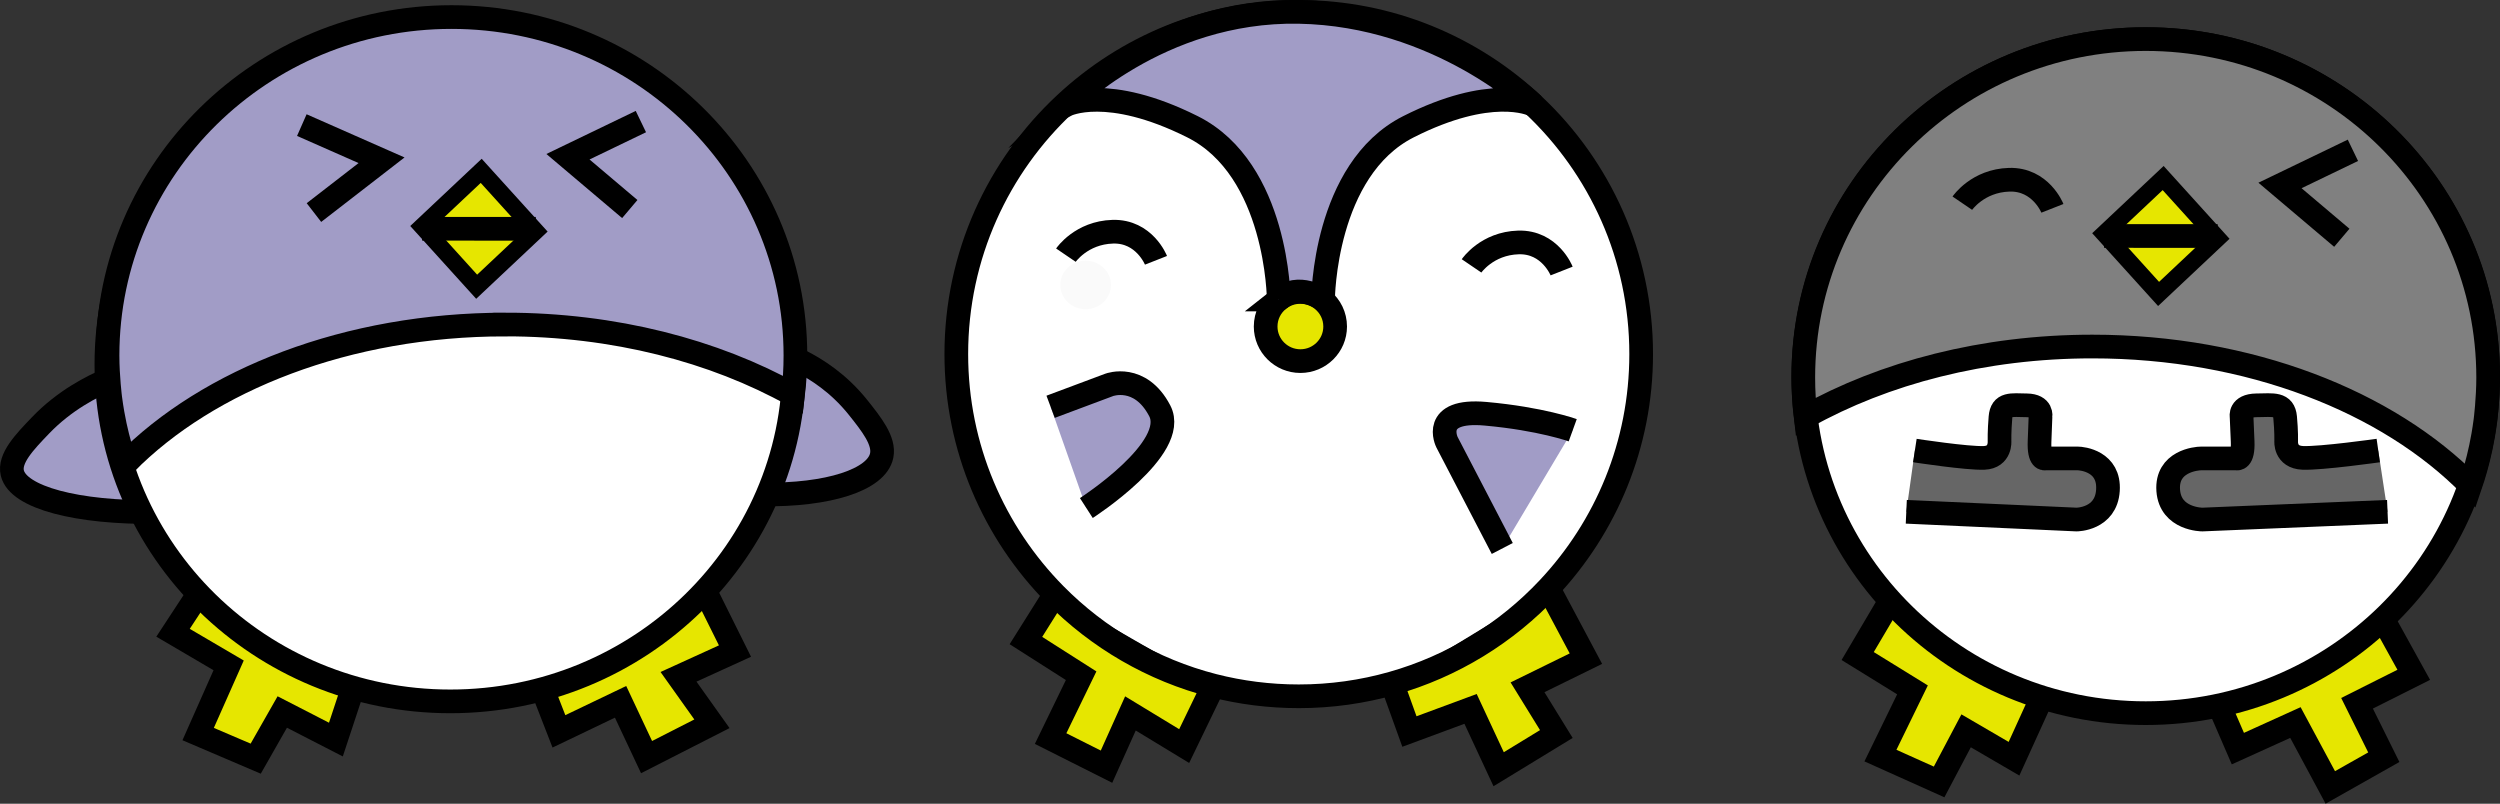 <?xml version="1.0" encoding="UTF-8"?>
<svg id="_レイヤー_2" data-name="レイヤー 2" xmlns="http://www.w3.org/2000/svg" viewBox="0 0 738.83 237.52">
  <rect x="0" y="0" width="738.83" height="237.52" fill="#333333" stroke="none"/>
  <defs>
    <style>
      .cls-1, .cls-2, .cls-3, .cls-4, .cls-5, .cls-6, .cls-7 {
        stroke: #000;
        stroke-miterlimit: 10;
      }

      .cls-1, .cls-2, .cls-3, .cls-4, .cls-5, .cls-7 {
        stroke-width: 7px;
      }

      .cls-1, .cls-8 {
        fill: #fff;
      }

      .cls-9, .cls-6, .cls-7 {
        fill: #e6e600;
      }

      .cls-10, .cls-3 {
        fill: #a19cc6;
      }

      .cls-2 {
        fill: #666;
      }

      .cls-11 {
        fill: #fafafa;
      }

      .cls-4 {
        fill: gray;
      }

      .cls-5 {
        fill: none;
      }

      .cls-6 {
        stroke-width: 5px;
      }
    </style>
  </defs>
  <g id="_レイヤー_1-2" data-name="レイヤー 1">
    <path class="cls-3" d="M46.36,151.32c-23.63.31-40.96-4.31-42.71-11.5-1.06-4.34,3.65-9.24,8.37-14.15,7.11-7.39,15.2-11.48,20.31-13.62"/>
    <path class="cls-9" d="M457.61,173.85l11.08,20.8-17.26,8.47,8.52,13.81-17.05,10.4-8.3-17.83-18.07,6.69-5.12-14.21.03-.02c17.91-5.06,33.79-14.92,46.17-28.11Z"/>
    <path class="cls-3" d="M225.18,146.12c19.58.31,33.94-4.31,35.39-11.5.88-4.34-3.03-9.24-6.94-14.15-5.89-7.39-12.6-11.48-16.83-13.62"/>
    <polyline class="cls-7" points="60.19 173.19 51.14 187 67.57 196.64 58.56 216.94 75.57 224.21 83.42 210.42 99.27 218.57 105.01 201.19"/>
    <polyline class="cls-7" points="206.87 171.61 217.21 192.41 200.52 200.02 210.4 213.9 191.08 223.75 183.4 207.41 165.18 216.14 160.13 203.16"/>
    <ellipse class="cls-1" cx="133.08" cy="107.68" rx="101.64" ry="99.6"/>
    <path class="cls-9" d="M358.6,202.62l-8.64,17.87-15.88-9.65-7.07,15.74-16.52-8.31,9.02-18.57-16.32-10.4,8.57-13.64.03.02c12.68,12.84,28.77,22.31,46.81,26.94Z"/>
    <polyline class="cls-5" points="358.6 202.61 358.6 202.62 349.96 220.49 334.08 210.84 327.01 226.58 310.49 218.27 319.51 199.7 303.19 189.3 311.76 175.66"/>
    <g>
      <path class="cls-8" d="M485.02,104.64c0,26.77-10.41,51.11-27.41,69.21-12.38,13.19-28.26,23.05-46.17,28.11-8.78,2.49-18.04,3.82-27.62,3.82-8.71,0-17.16-1.1-25.22-3.16-18.04-4.63-34.13-14.1-46.81-26.94-18.03-18.27-29.17-43.35-29.17-71.04,0-29.19,12.38-55.5,32.18-73.95,18.08-16.87,42.35-27.18,69.02-27.18s51.23,10.44,69.35,27.49l.03.02c19.59,18.44,31.82,44.6,31.82,73.62Z"/>
      <path class="cls-5" d="M453.17,31c-18.12-17.05-42.52-27.49-69.35-27.49s-50.94,10.31-69.02,27.18c-19.8,18.45-32.18,44.76-32.18,73.95,0,27.69,11.14,52.77,29.17,71.04,12.68,12.84,28.77,22.31,46.81,26.94,8.06,2.06,16.51,3.16,25.22,3.16,9.58,0,18.84-1.33,27.62-3.82,17.91-5.06,33.79-14.92,46.17-28.11,17-18.1,27.41-42.44,27.41-69.21,0-29.02-12.23-55.18-31.82-73.62"/>
    </g>
    <polyline class="cls-7" points="603.45 206.1 595.2 224.23 581.05 215.98 573.07 231.09 555.73 223.3 565.2 203.88 549 193.88 558.66 177.52"/>
    <polyline class="cls-7" points="704.25 182.98 713.34 199.43 696.58 207.84 704.49 223.78 688.68 232.71 678.37 213.53 661.36 221.24 655.83 208.46"/>
    <ellipse class="cls-1" cx="634.13" cy="111.16" rx="101.2" ry="99.6"/>
    <path class="cls-3" d="M149.29,95.9c32.21,0,61.8,7.78,85.09,20.76.45-3.81.69-7.68.69-11.61,0-55.23-45.5-100.01-101.64-100.01S31.78,49.82,31.78,105.06c0,6.32.8,12.58.8,12.58.43,3.34.96,6.12,1.38,8.09.96,4.48,2.09,8.27,3.12,11.26,24.47-24.8,65.6-41.08,112.21-41.08Z"/>
    <polygon class="cls-6" points="124.74 66.93 140.87 84.74 158.34 68.3 142.21 50.49 124.74 66.93"/>
    <line class="cls-5" x1="158.34" y1="67.62" x2="124.74" y2="67.61"/>
    <polyline class="cls-5" points="89.2 36.97 112.76 47.36 92.78 62.82"/>
    <path class="cls-4" d="M618.33,102.41c-32.07,0-61.53,7.78-84.72,20.76-.45-3.81-.68-7.68-.68-11.61,0-55.23,45.31-100.01,101.2-100.01s101.2,44.78,101.2,100.01c0,6.32-.79,12.58-.79,12.58-.43,3.34-.95,6.12-1.37,8.09-.95,4.48-2.08,8.27-3.1,11.26-24.37-24.8-65.32-41.08-111.73-41.08Z"/>
    <polygon class="cls-6" points="621.81 69.06 637.93 86.87 655.4 70.43 639.28 52.62 621.81 69.06"/>
    <line class="cls-5" x1="655.4" y1="69.75" x2="621.81" y2="69.74"/>
    <path class="cls-5" d="M606.55,61.57s-3.43-8.72-12.76-8.45-13.86,6.93-13.86,6.93"/>
    <path class="cls-2" d="M563.37,151.25l50.31,2.29s8.71,0,9.28-8.6-7.59-9.46-8.99-9.46h-9.56s-1.87.71-1.66-5c.21-5.71.28-7.37.28-7.37,0,0,.64-3.25-4.04-3.32s-7.44-.65-7.79,3.54-.28,7.01-.28,7.01c0,0,.43,4.77-4.54,4.98s-20.48-2.17-20.48-2.17"/>
    <path class="cls-2" d="M705.6,151.25l-54.73,2.29s-9.48,0-10.09-8.6c-.61-8.6,8.26-9.46,9.78-9.46h10.4s2.04.71,1.81-5-.31-7.37-.31-7.37c0,0-.69-3.25,4.39-3.32s8.09-.65,8.48,3.54c.39,4.19.31,7.01.31,7.01,0,0-.46,4.77,4.93,4.98s22.28-2.17,22.28-2.17"/>
    <path class="cls-10" d="M464.79,127.15l-20.82,34.94-16.34-31.41s-4.92-9.87,11.42-8.4c16.34,1.47,25.74,4.87,25.74,4.87Z"/>
    <path d="M411.44,201.96l46.17-28.11c-12.38,13.19-28.26,23.05-46.17,28.11Z"/>
    <path class="cls-9" d="M390.86,88.63c2.27,1.87,3.72,4.7,3.72,7.87,0,5.64-4.6,10.22-10.27,10.22s-10.27-4.58-10.27-10.22c0-3.25,1.52-6.14,3.89-8,1.75-1.39,3.97-2.22,6.38-2.22s4.77.88,6.55,2.35Z"/>
    <path d="M358.6,202.61h0c-18.04-4.62-34.13-14.09-46.81-26.93l46.81,26.93Z"/>
    <path class="cls-10" d="M342.74,121.4c5.78,11.05-21.69,28.74-21.69,28.74l-10.56-29.92,17.35-6.49s9.11-3.39,14.9,7.67Z"/>
    <ellipse class="cls-11" cx="320.84" cy="84.21" rx="7.49" ry="7.17"/>
    <polyline class="cls-5" points="457.61 173.85 468.69 194.65 451.43 203.12 459.95 216.93 442.9 227.33 434.6 209.5 416.53 216.19 411.41 201.98"/>
    <path class="cls-5" d="M310.49,120.22l17.35-6.49s9.11-3.39,14.9,7.67c5.78,11.05-21.69,28.74-21.69,28.74"/>
    <path class="cls-5" d="M443.97,162.09l-16.34-31.41s-4.92-9.87,11.42-8.4c16.34,1.47,25.74,4.87,25.74,4.87"/>
    <path class="cls-5" d="M377.93,88.5c-2.37,1.86-3.89,4.75-3.89,8,0,5.64,4.6,10.22,10.27,10.22s10.27-4.58,10.27-10.22c0-3.17-1.45-6-3.72-7.87-1.78-1.47-4.06-2.35-6.55-2.35s-4.63.83-6.38,2.22Z"/>
    <path class="cls-3" d="M377.9,88.46s-.22-38.36-25.48-51c-25.25-12.64-37.32-6.44-37.32-6.44,0,0,27.2-28.25,68.72-27.51s69.38,27.51,69.38,27.51c0,0,0,0-.03-.02-.72-.35-12.69-5.79-36.93,6.46-25.02,12.64-25.23,51-25.23,51,0,0-7.27-5.25-13.08.04"/>
    <path class="cls-5" d="M341.63,76.93s-3.43-8.72-12.76-8.45-13.86,6.93-13.86,6.93"/>
    <path class="cls-5" d="M461.51,80.1s-3.43-8.72-12.76-8.45-13.86,6.93-13.86,6.93"/>
    <polyline class="cls-5" points="189.4 35.93 167.85 46.32 186.12 61.78"/>
    <polyline class="cls-5" points="695.36 44.42 673.81 54.81 692.08 70.27"/>
  </g>
</svg>